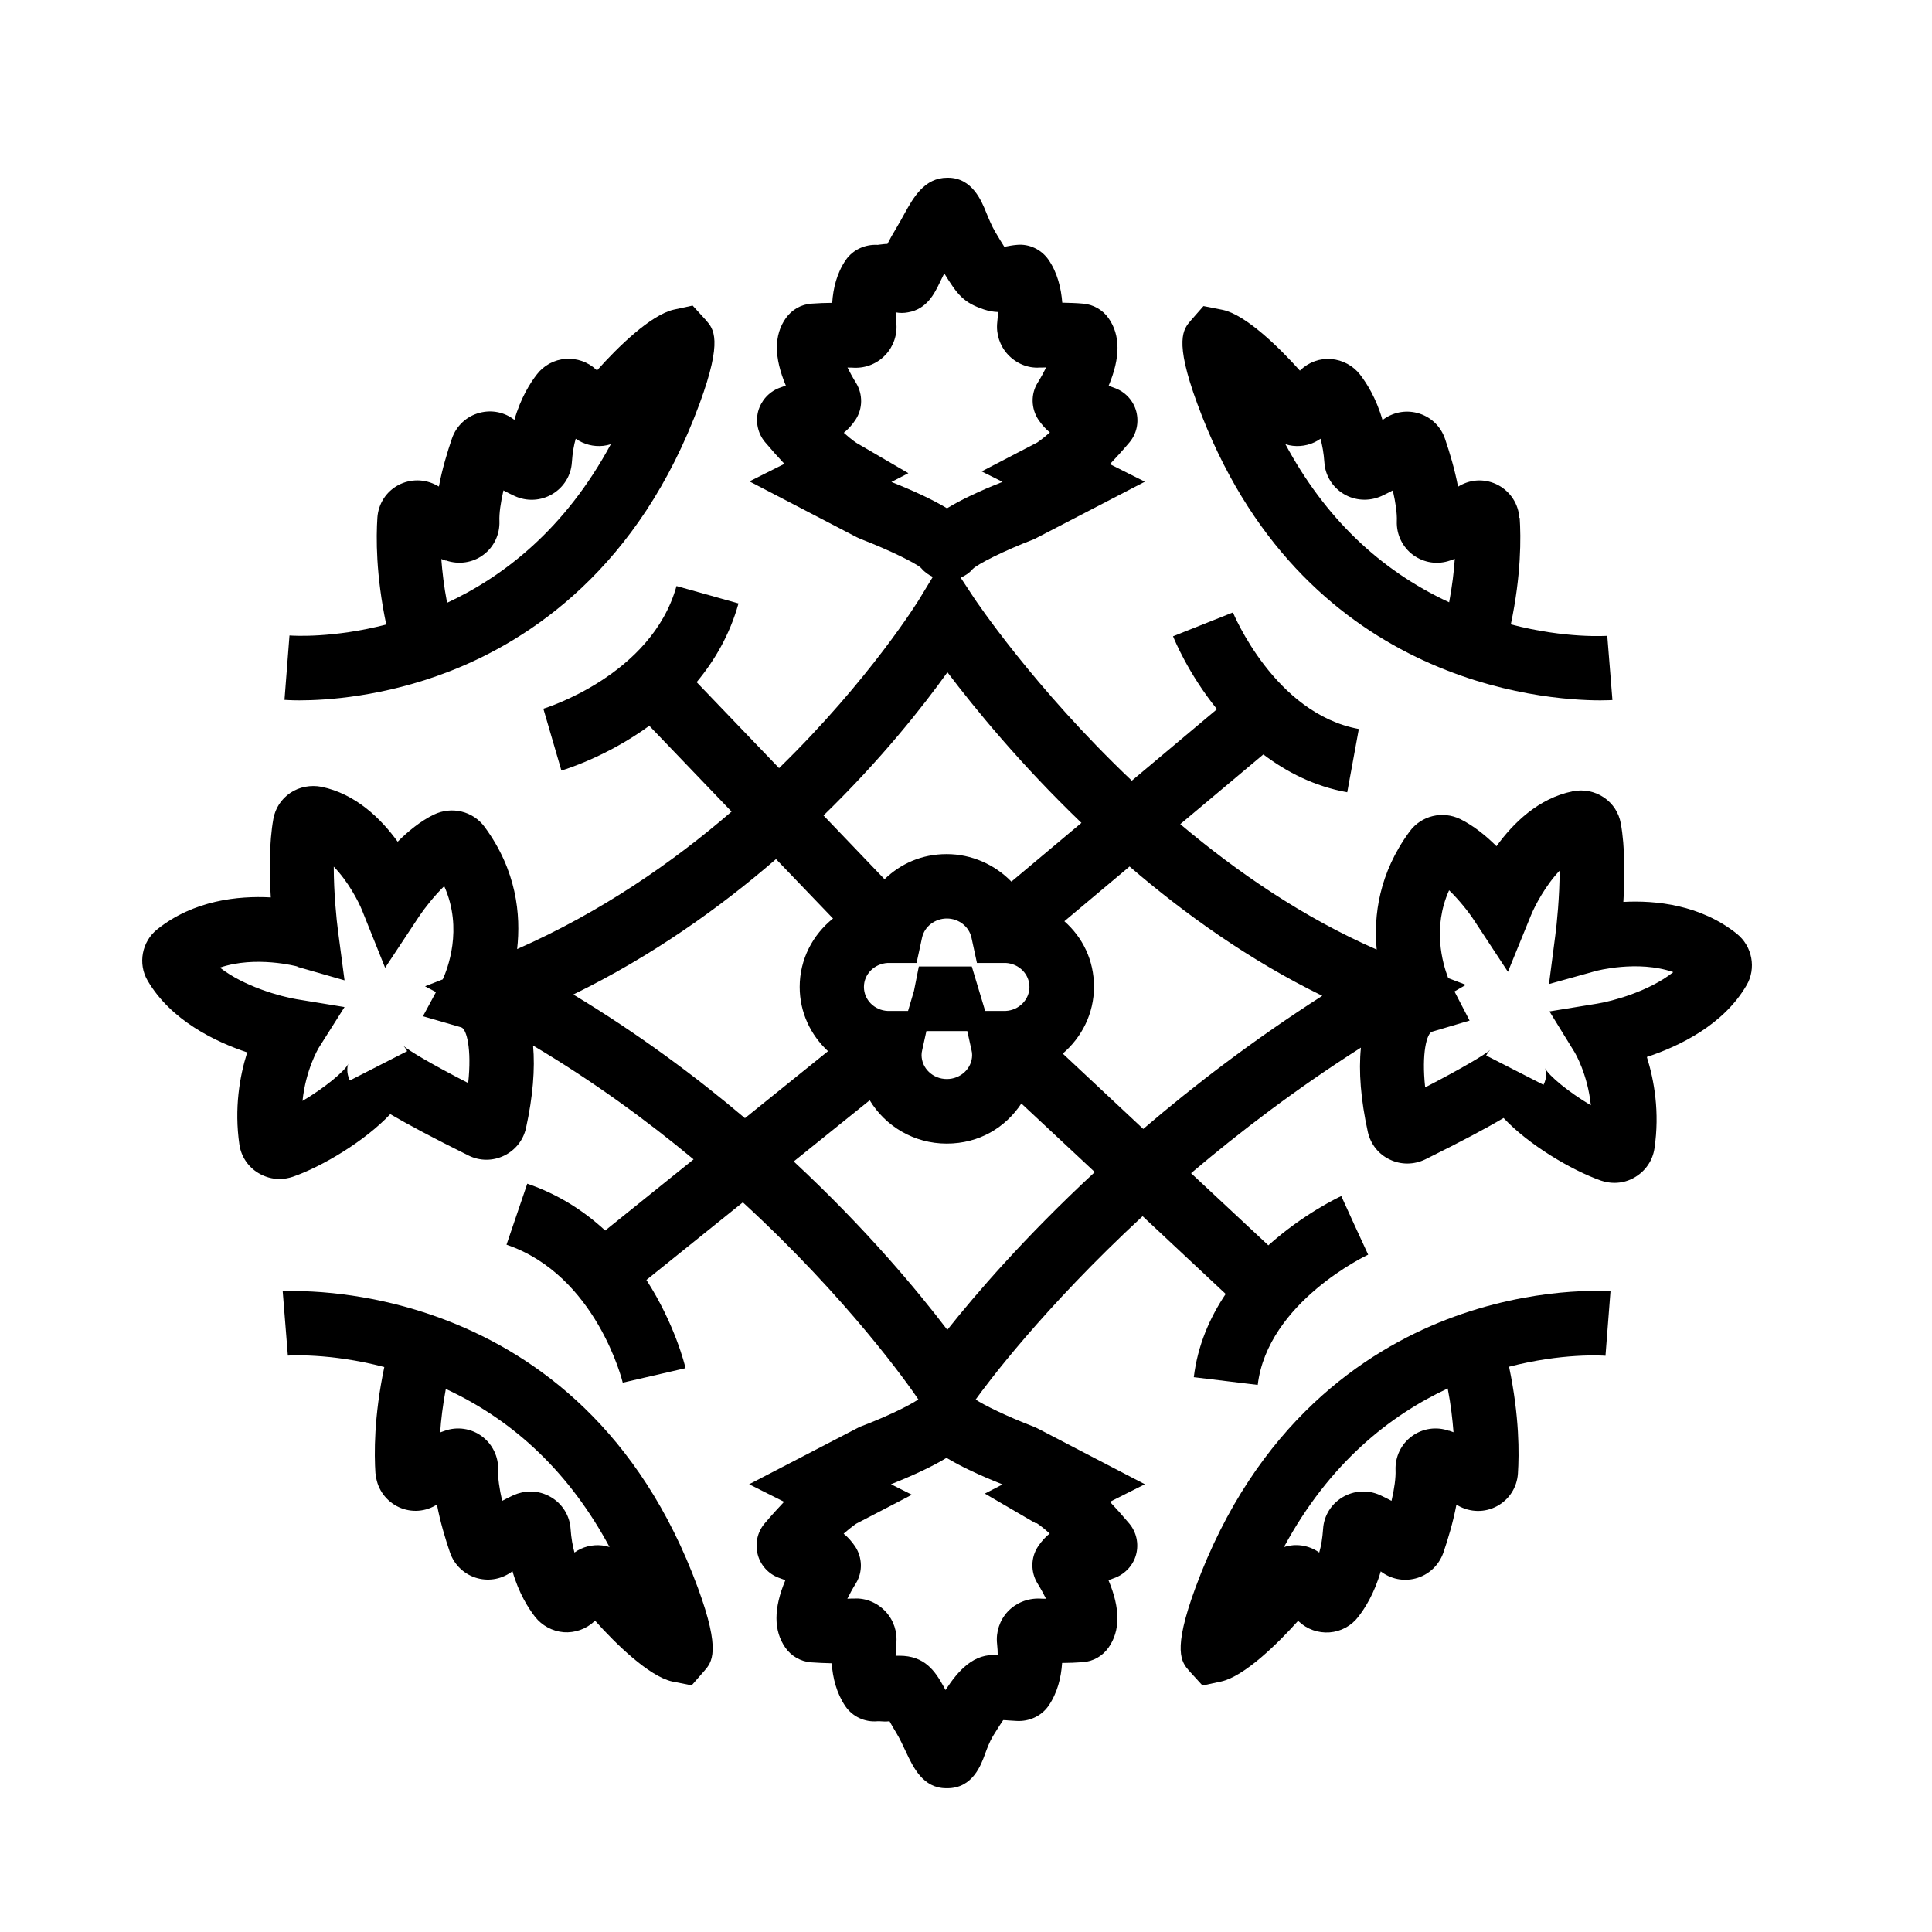 <?xml version="1.0" encoding="UTF-8"?>
<svg id="Livello_3" data-name="Livello 3" xmlns="http://www.w3.org/2000/svg" viewBox="0 0 120 120">
  <defs>
    <style>
      .cls-1 {
        fill: #000;
        stroke-width: 0px;
      }
    </style>
  </defs>
  <path class="cls-1" d="M15.34,65.41c-.45,1.44-.8,3.42-.47,5.69.11.73.54,1.38,1.18,1.76.4.24.85.37,1.31.37.28,0,.56-.05.83-.14,1.82-.63,4.48-2.22,6.05-3.89,1.06.62,2.6,1.45,4.86,2.57.7.35,1.51.35,2.21.01.7-.34,1.19-.96,1.36-1.71.43-1.96.57-3.68.44-5.13,3.74,2.22,7.07,4.66,9.97,7.07l-5.49,4.42c-1.29-1.19-2.88-2.24-4.84-2.91l-1.29,3.79c5.58,1.9,7.21,8.51,7.22,8.57l1.95-.45,1.95-.45c-.04-.19-.67-2.75-2.43-5.48l5.99-4.82c6.53,6,10.28,11.32,10.9,12.24-.54.37-1.93,1.06-3.65,1.71l-6.86,3.56,2.17,1.09c-.37.39-.78.84-1.22,1.36-.44.53-.59,1.23-.42,1.9.17.67.66,1.21,1.29,1.45.15.06.29.11.43.16-.74,1.76-.73,3.14,0,4.19.37.53.96.86,1.58.91.42.03.87.05,1.3.06.06.9.3,1.86.85,2.67.44.64,1.2,1,1.99.93.07,0,.11,0,.15,0,.17.01.36.03.6,0,.12.21.25.45.42.72.22.36.42.8.6,1.18.45.96,1.06,2.26,2.5,2.26h.05c1.61.02,2.13-1.5,2.35-2.09.13-.36.28-.77.5-1.14.29-.48.5-.79.64-1,.11,0,.22.01.33.02l.49.03c.79.05,1.55-.3,1.99-.93.56-.81.79-1.76.85-2.67.43,0,.86-.02,1.28-.05.65-.04,1.23-.38,1.6-.9.74-1.05.74-2.43,0-4.19.13-.05.28-.1.43-.16.63-.25,1.12-.79,1.29-1.45.17-.66.02-1.37-.42-1.9-.44-.52-.84-.97-1.21-1.36l2.17-1.09-6.67-3.47-.22-.1c-1.72-.66-3.13-1.36-3.62-1.69.68-.95,4.19-5.67,10.37-11.39l5.16,4.83c-.98,1.46-1.74,3.18-1.98,5.17l3.97.48c.62-5.14,6.79-8.06,6.86-8.09l-.84-1.82-.83-1.82c-.17.08-2.34,1.1-4.53,3.06l-4.8-4.48c3.03-2.57,6.54-5.25,10.55-7.8-.15,1.48-.01,3.23.43,5.24.17.75.66,1.38,1.36,1.71.7.34,1.51.33,2.21-.01,2.26-1.12,3.8-1.94,4.86-2.57,1.56,1.67,4.23,3.25,6.05,3.89.27.09.55.14.83.14.46,0,.91-.12,1.31-.37.64-.39,1.07-1.03,1.18-1.76.34-2.27-.02-4.25-.47-5.69,2.02-.67,4.76-1.99,6.19-4.45.62-1.05.36-2.43-.6-3.2-2.25-1.8-5.03-2.09-7.05-1.98.09-1.51.11-3.39-.16-4.88-.12-.66-.49-1.23-1.05-1.61-.56-.38-1.27-.52-1.94-.38-2.12.43-3.69,1.97-4.73,3.41-.65-.65-1.42-1.27-2.24-1.68-1.11-.54-2.43-.22-3.15.76-1.91,2.59-2.25,5.24-2.05,7.34-4.56-1.99-8.68-4.82-12.2-7.79l5.16-4.33c1.44,1.09,3.16,1.98,5.21,2.35l.72-3.93c-5.23-.96-7.79-7.18-7.82-7.24l-1.86.74-1.86.74c.07.17.93,2.3,2.73,4.53l-5.29,4.44c-6.08-5.77-9.74-11.26-9.8-11.35l-.83-1.26c.3-.13.56-.31.76-.55.33-.31,1.87-1.1,3.82-1.85l6.86-3.56-2.17-1.09c.37-.39.78-.84,1.22-1.36.44-.53.59-1.23.42-1.9-.17-.66-.65-1.2-1.29-1.45-.15-.06-.29-.11-.43-.16.74-1.76.73-3.14,0-4.19-.37-.53-.96-.86-1.58-.91-.43-.04-.87-.05-1.3-.06-.07-.9-.3-1.86-.85-2.66-.44-.64-1.2-1.01-1.98-.93-.25.02-.51.07-.77.12,0,0,0,0,0,0-.14-.22-.35-.56-.56-.92-.22-.37-.4-.81-.56-1.2-.29-.72-.87-2.17-2.38-2.17h-.04c-1.42,0-2.1,1.22-2.66,2.23-.15.28-.32.58-.51.9-.22.36-.4.69-.55.98-.18,0-.33.03-.45.04-.07,0-.14.02-.14.02-.79-.05-1.55.3-1.99.93-.56.81-.79,1.76-.85,2.67-.42,0-.86.02-1.28.05-.65.04-1.23.38-1.6.9-.74,1.05-.74,2.43,0,4.19-.13.04-.27.1-.42.15-.64.25-1.12.79-1.3,1.45-.17.66-.02,1.37.42,1.9.44.52.84.97,1.21,1.36l-2.17,1.09,6.67,3.47.22.1c1.92.74,3.46,1.53,3.75,1.79.21.25.46.44.75.57l-.82,1.35c-.05.09-3.09,5.03-8.73,10.53l-5.12-5.34c1.11-1.33,2.06-2.95,2.6-4.89l-3.85-1.08c-1.55,5.57-8.21,7.6-8.27,7.62l.56,1.92.56,1.92c.2-.06,2.79-.84,5.46-2.78l5.11,5.33c-3.65,3.15-8.12,6.25-13.32,8.54.24-2.14-.03-4.89-2.02-7.59-.72-.98-2.04-1.3-3.16-.76-.82.4-1.59,1.03-2.24,1.68-1.04-1.44-2.61-2.97-4.73-3.41-.67-.13-1.38,0-1.94.38-.56.38-.93.95-1.05,1.61-.27,1.5-.25,3.38-.16,4.88-2.03-.11-4.8.18-7.05,1.98-.96.76-1.22,2.14-.6,3.19,1.44,2.46,4.18,3.79,6.2,4.46ZM64.38,94.6s.3.18.82.65c-.25.2-.5.46-.73.81-.45.68-.46,1.57-.04,2.27.23.37.4.69.54.97-.15,0-.28,0-.41-.01-.75-.02-1.46.27-1.97.81-.5.54-.74,1.27-.66,2,.03.27.04.5.04.71-1.48-.16-2.47.97-3.24,2.16-.04-.06-.07-.13-.1-.18-.56-1.03-1.21-1.95-2.77-1.95-.08,0-.15,0-.23,0,0-.21,0-.46.04-.74.08-.73-.16-1.46-.66-2-.5-.54-1.23-.86-1.97-.81-.13,0-.26,0-.41.01.14-.28.31-.6.54-.97.42-.69.4-1.58-.05-2.27-.23-.34-.47-.6-.72-.8.51-.45.79-.62.78-.62h0s3.46-1.8,3.46-1.8l-1.3-.65c1.45-.58,2.6-1.12,3.45-1.64.86.52,2.02,1.07,3.48,1.65l-1.1.57,3.19,1.86ZM58.84,82.6c-1.78-2.34-4.98-6.22-9.54-10.46l4.72-3.8c.97,1.61,2.75,2.69,4.78,2.69s3.65-1,4.64-2.49l4.56,4.26c-4.37,4.05-7.43,7.62-9.16,9.8ZM55.14,59.81h1.79s.34-1.57.34-1.57c.15-.69.8-1.19,1.54-1.19s1.38.5,1.53,1.19l.34,1.57h1.8c.82.05,1.46.7,1.46,1.49s-.65,1.45-1.48,1.49h-1.27s-.83-2.76-.83-2.76h-3.29l-.3,1.51-.37,1.25h-1.27c-.82-.04-1.47-.69-1.47-1.49s.65-1.44,1.47-1.49ZM60.38,65.53c0,.82-.7,1.49-1.57,1.49s-1.57-.67-1.57-1.49c0-.09.01-.2.04-.31l.26-1.18h2.54l.26,1.18c.03.11.04.21.04.31ZM90.01,55.3c.63.61,1.23,1.37,1.56,1.88l2.09,3.18,1.44-3.53c.23-.56.89-1.83,1.77-2.75,0,1.6-.17,3.3-.27,4.04l-.39,3,2.91-.81s2.6-.7,4.81.07c-1.51,1.2-3.8,1.81-4.74,1.96l-2.95.48,1.57,2.55s.8,1.33,1,3.28c-1.37-.81-2.61-1.83-2.85-2.31.07.14.15.58-.09,1.04h0s-3.56-1.82-3.56-1.82c.12-.23.24-.34.25-.35-.32.29-1.69,1.11-4.04,2.33-.23-2.13.1-3.36.43-3.46l2.33-.69-.94-1.81.71-.41-1.1-.42c-.36-.94-.98-3.14.05-5.44ZM82.13,61.85c-4.26,2.73-7.96,5.56-11.12,8.27l-5-4.68c1.18-1.01,1.94-2.49,1.94-4.15s-.71-3.07-1.84-4.07l4.05-3.4c3.44,2.96,7.46,5.83,11.97,8.03ZM55.32,29.96l1.1-.57-3.19-1.86s-.3-.18-.82-.65c.25-.2.5-.46.73-.81.45-.68.46-1.57.04-2.27-.23-.37-.4-.69-.54-.97.15,0,.29,0,.41.01.75.03,1.46-.27,1.96-.81.5-.54.74-1.27.66-2-.03-.23-.04-.44-.04-.63.25.05.51.05.77,0,1.17-.2,1.64-1.16,1.98-1.87.08-.17.17-.35.27-.55.83,1.35,1.21,1.82,2.46,2.24.3.1.59.15.87.16,0,.19-.01.4-.04.64-.08.73.16,1.46.66,2,.5.54,1.22.86,1.97.81.11,0,.25,0,.41-.01-.14.28-.31.6-.54.97-.42.69-.4,1.58.05,2.27.23.34.47.6.72.8-.51.45-.79.62-.78.62h0s-3.46,1.8-3.46,1.8l1.3.65c-1.45.57-2.6,1.12-3.45,1.64-.86-.52-2.03-1.07-3.49-1.65ZM58.85,41.76c1.68,2.22,4.53,5.71,8.32,9.35l-4.35,3.65c-1.03-1.06-2.47-1.71-4.02-1.71s-2.85.59-3.86,1.56l-3.79-3.96c3.58-3.48,6.17-6.76,7.7-8.9ZM48.2,53.36l3.54,3.69c-1.26,1.01-2.07,2.53-2.07,4.25,0,1.58.68,2.99,1.76,3.99l-5.16,4.16c-3.07-2.6-6.62-5.24-10.66-7.68,4.9-2.39,9.1-5.39,12.59-8.41ZM18.47,60.05l2.93.84-.4-3.02c-.1-.74-.27-2.43-.27-4.04.89.91,1.55,2.18,1.77,2.74l1.42,3.54,2.11-3.19c.34-.51.94-1.27,1.56-1.88,1.2,2.67.18,5.2-.09,5.79l-1.1.43.68.36-.81,1.5,2.38.69c.33.1.66,1.33.43,3.46-2.35-1.21-3.72-2.03-4.04-2.33,0,0,.13.12.25.35l-3.56,1.82h0c-.23-.46-.16-.9-.09-1.04-.24.48-1.48,1.5-2.85,2.31.2-1.95.99-3.26.99-3.27l1.62-2.56-2.99-.49c-.95-.16-3.23-.77-4.75-1.96,2.22-.76,4.78-.08,4.81-.07Z"/>
  <path class="cls-1" d="M17.98,39.48l-.31,3.99s.38.03.93.03c1.63,0,5.21-.21,9.29-1.79,5.03-1.95,11.81-6.42,15.57-16.66,1.45-3.95.86-4.62.39-5.16l-.83-.91-1.16.25c-1.44.32-3.51,2.35-4.78,3.78l-.05-.05c-.51-.48-1.2-.72-1.9-.67-.7.05-1.35.4-1.78.96-.4.51-1,1.44-1.4,2.83-.61-.48-1.4-.64-2.16-.44-.81.21-1.45.81-1.72,1.6-.29.85-.61,1.91-.81,2.98-.04-.02-.07-.04-.11-.06-.75-.42-1.65-.43-2.41-.03-.76.41-1.24,1.16-1.3,2.02-.08,1.22-.1,3.55.55,6.64-3.28.85-5.75.7-6,.68ZM27.7,34.81c.78.27,1.65.15,2.31-.34.67-.49,1.04-1.28,1.01-2.1-.02-.47.07-1.13.25-1.91.22.12.46.24.7.35.76.35,1.64.3,2.35-.13.7-.42,1.15-1.15,1.2-1.96.04-.58.12-1.06.24-1.47.5.35,1.11.51,1.72.44.16-.02.31-.05.46-.1-2.83,5.25-6.63,8.2-10.17,9.85-.2-1.03-.3-1.95-.36-2.72.09.03.18.07.28.1Z"/>
  <path class="cls-1" d="M94.37,32.16c-.06-.86-.55-1.61-1.3-2.02-.76-.41-1.66-.4-2.41.03-.03.02-.07.04-.1.06-.2-1.07-.52-2.13-.81-2.98-.27-.79-.91-1.39-1.72-1.6-.76-.2-1.55-.03-2.16.44-.4-1.39-1-2.31-1.4-2.83-.43-.55-1.08-.9-1.78-.96-.7-.06-1.39.19-1.9.67l-.05.05c-1.28-1.43-3.35-3.46-4.78-3.77l-1.21-.24-.78.89c-.47.54-1.06,1.21.39,5.16,6.38,17.39,21.51,18.44,25.04,18.44.46,0,.73-.02.75-.02l-.32-3.99s-2.56.19-5.99-.71c.65-3.08.63-5.4.55-6.62ZM90.01,37.41c-4.34-2.01-7.74-5.3-10.17-9.82.15.05.3.08.46.1.61.07,1.23-.09,1.72-.44.11.41.2.89.24,1.47.05.81.5,1.54,1.2,1.96.71.43,1.59.47,2.35.13.24-.11.47-.23.7-.35.18.78.27,1.44.25,1.91-.03.83.35,1.61,1.01,2.1.67.49,1.53.62,2.31.34.09-.03.19-.07.28-.1-.05.77-.16,1.68-.35,2.7Z"/>
  <path class="cls-1" d="M23.33,91.52c.06.86.55,1.61,1.3,2.02.76.41,1.66.4,2.41-.03.03-.02.07-.04.1-.06.2,1.07.52,2.13.81,2.98.27.79.92,1.39,1.72,1.6.76.2,1.55.03,2.16-.44.4,1.39,1,2.31,1.4,2.83.43.55,1.08.9,1.78.96.69.05,1.39-.19,1.9-.67l.05-.05c1.27,1.43,3.35,3.46,4.79,3.78l1.21.24.78-.89c.47-.54,1.06-1.22-.39-5.16-7.22-19.66-25.6-18.43-25.79-18.42l.32,3.99s2.56-.19,5.99.71c-.65,3.08-.63,5.4-.55,6.62ZM27.69,86.27c4.34,2.01,7.74,5.3,10.17,9.82-.15-.05-.3-.08-.46-.1-.62-.07-1.23.09-1.72.44-.11-.41-.2-.89-.24-1.47-.05-.81-.5-1.54-1.2-1.96-.4-.24-.84-.36-1.29-.36-.36,0-.72.08-1.06.23-.24.11-.47.23-.7.35-.18-.78-.27-1.44-.25-1.91.03-.83-.35-1.61-1.01-2.1s-1.53-.62-2.31-.34c-.09.03-.19.07-.28.1.05-.77.16-1.68.35-2.7Z"/>
  <path class="cls-1" d="M99.72,84.2l.31-3.99c-.19-.02-4.76-.35-10.21,1.76-5.03,1.95-11.81,6.42-15.57,16.65-1.45,3.94-.86,4.62-.39,5.16l.83.91,1.16-.25c1.44-.32,3.51-2.35,4.78-3.77l.05.05c.51.48,1.2.72,1.9.67.7-.05,1.35-.4,1.78-.96.4-.51,1-1.44,1.4-2.83.61.47,1.4.64,2.16.44.81-.21,1.45-.81,1.73-1.6.29-.85.61-1.91.81-2.98.04.02.07.04.11.06.75.42,1.65.44,2.41.03.76-.41,1.24-1.16,1.3-2.02.08-1.22.1-3.55-.55-6.64,3.28-.85,5.75-.7,6-.68ZM90,88.87c-.78-.28-1.65-.15-2.31.34-.67.49-1.04,1.28-1.01,2.1.02.47-.07,1.14-.25,1.91-.22-.12-.46-.24-.7-.35-.76-.35-1.63-.3-2.35.13-.7.42-1.15,1.15-1.2,1.96-.04.58-.12,1.06-.24,1.47-.42-.3-.92-.46-1.43-.46-.1,0-.2,0-.3.02-.16.02-.31.05-.46.1,2.83-5.25,6.63-8.2,10.17-9.85.2,1.03.3,1.95.36,2.72-.09-.03-.18-.07-.28-.1Z"/>
</svg>